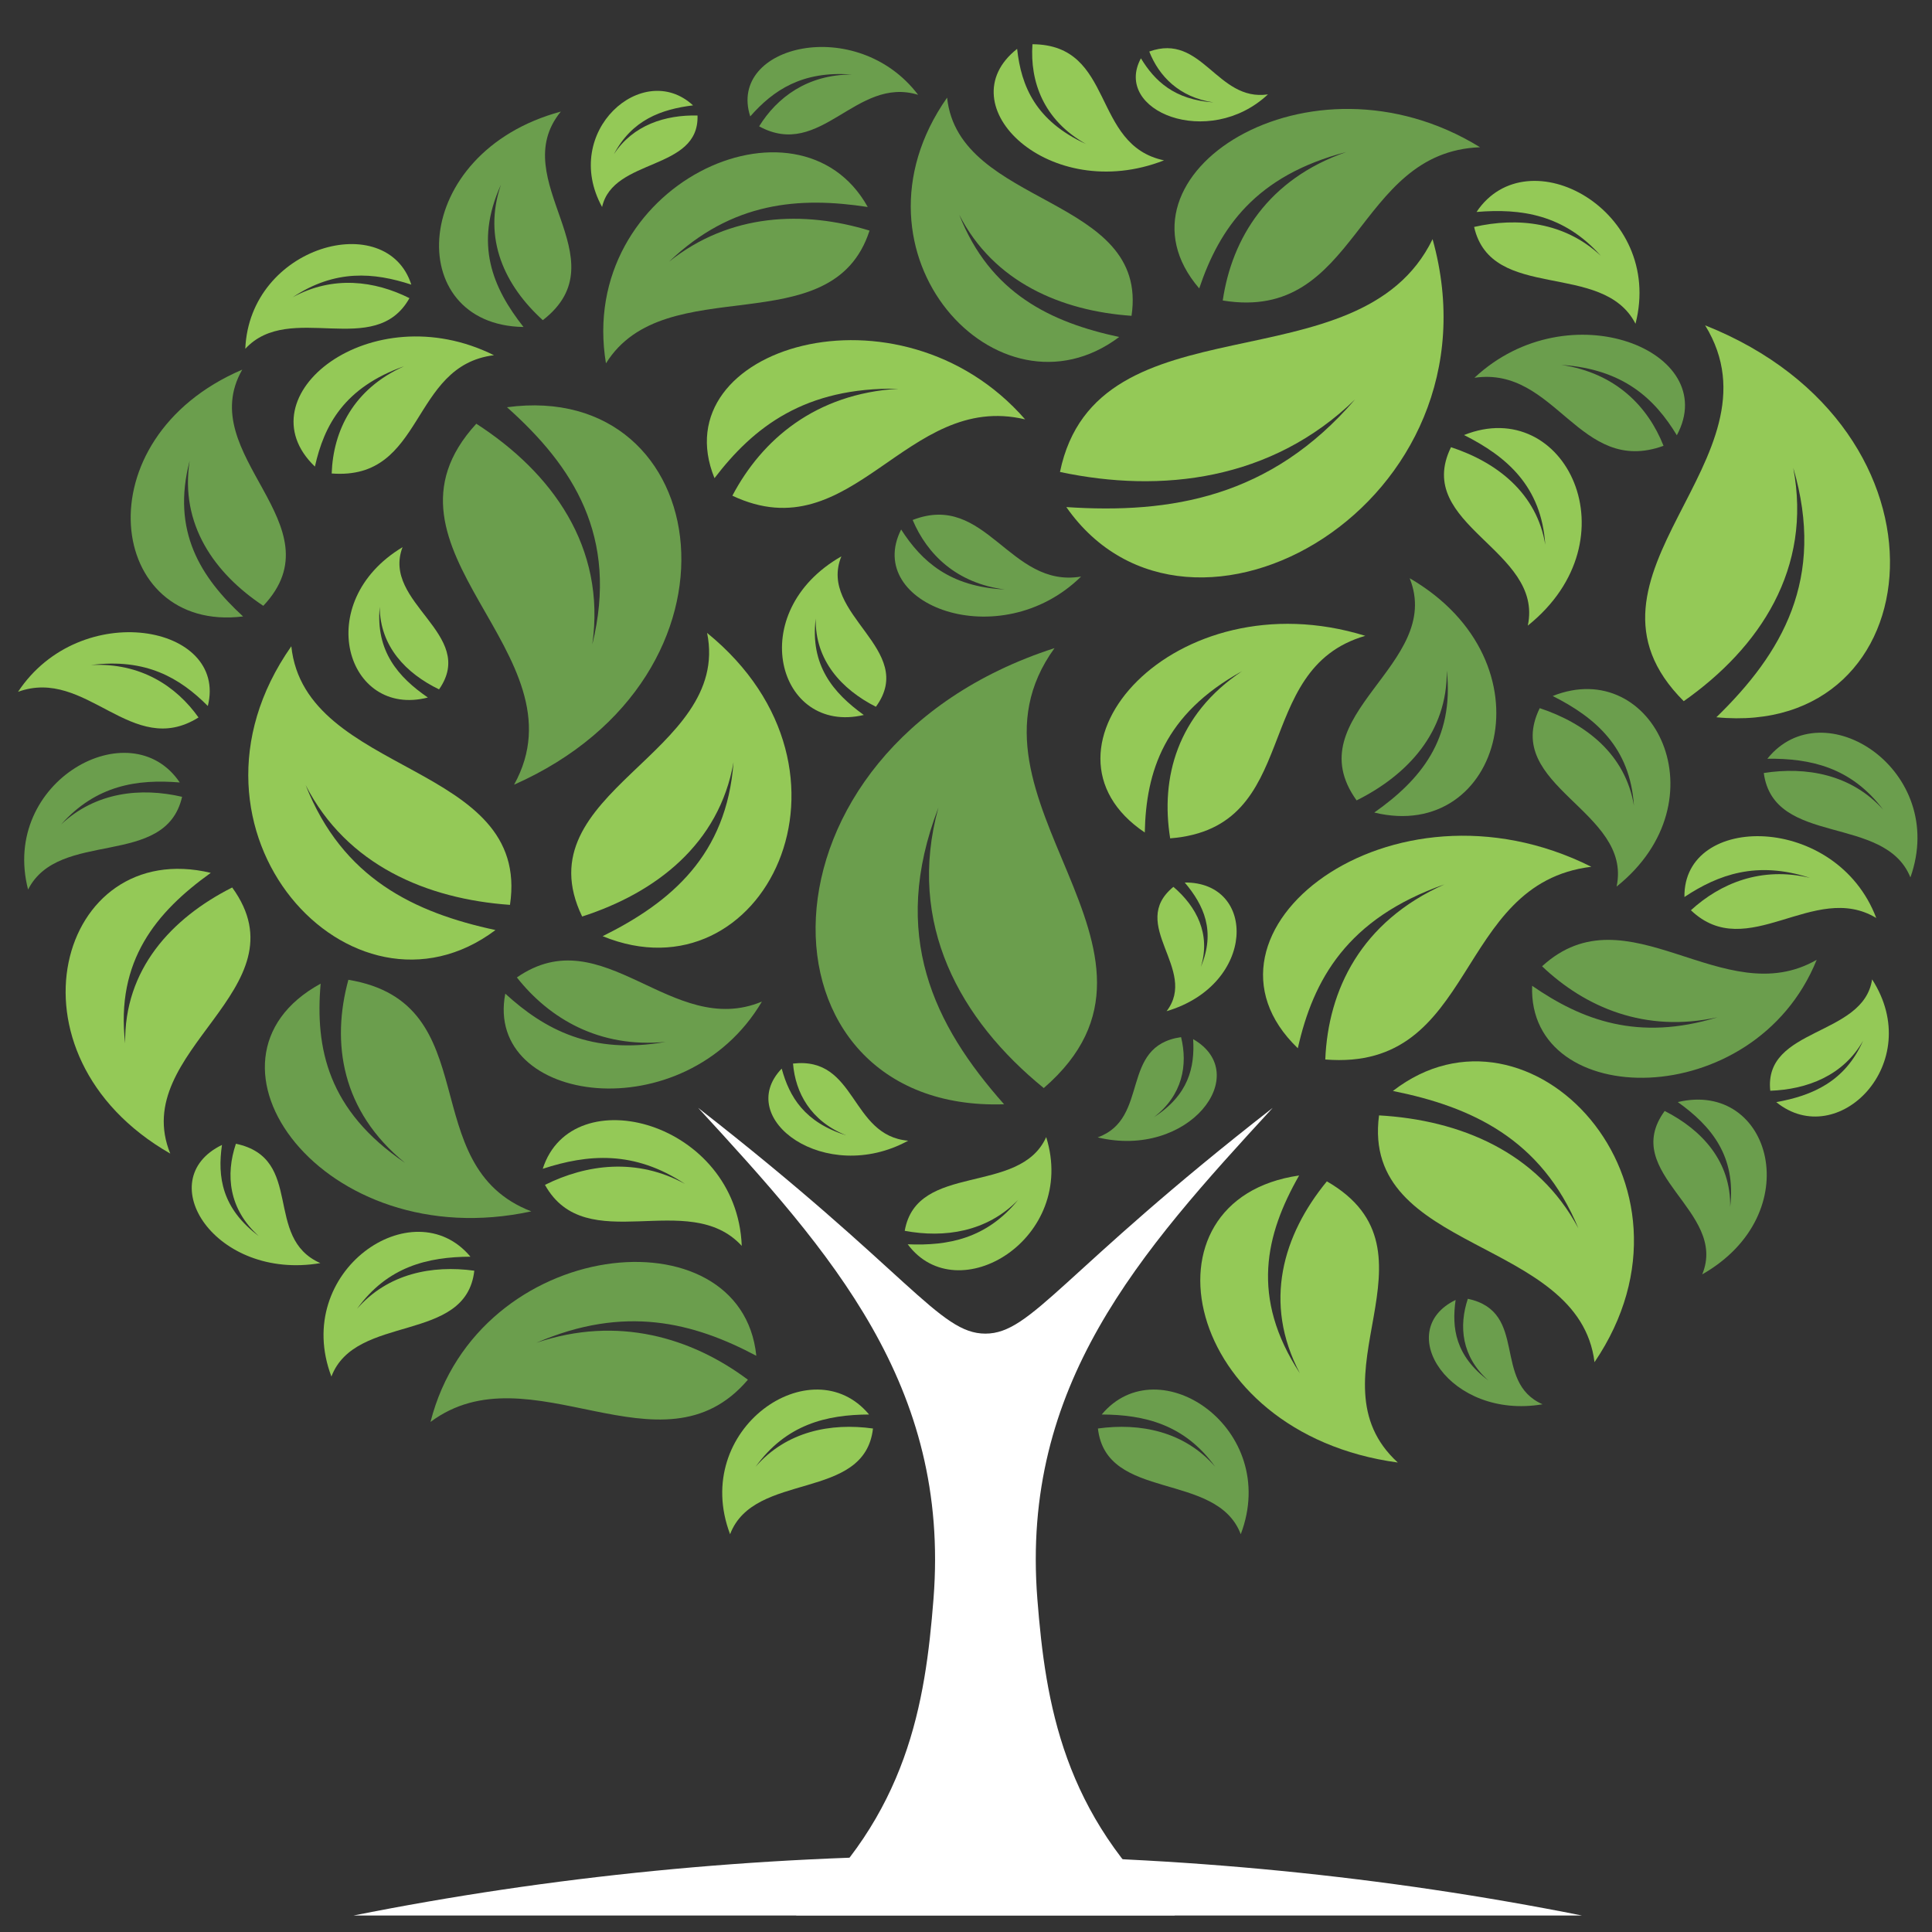 <svg width="28" height="28" viewBox="0 0 28 28" fill="none" xmlns="http://www.w3.org/2000/svg">
<rect x="0" y="0" width="28" height="28" fill="#333333" stroke="none"/>
<path fill-rule="evenodd" clip-rule="evenodd" d="M11.537 27.759C13.366 27.759 15.197 27.759 17.027 27.759C15.407 26.3 15.153 24.688 15.034 23.172C14.792 20.074 16.515 18.153 18.445 16.056C15.385 18.44 14.954 19.328 14.281 19.328C13.608 19.328 13.178 18.44 10.118 16.056C12.047 18.153 13.771 20.075 13.529 23.172C13.41 24.688 13.156 26.3 11.537 27.759H11.537Z" fill="white"/>
<path d="M7.45 11.373C8.51 9.464 5.233 7.961 6.903 6.141C7.999 6.849 8.785 7.926 8.584 9.34C8.968 7.772 8.305 6.756 7.348 5.902C10.363 5.495 11.016 9.792 7.449 11.373H7.45Z" fill="#6B9E4D"/>
<path d="M26.329 13.91C24.978 14.689 23.585 12.872 22.349 14.004C22.971 14.597 23.843 14.975 24.891 14.743C23.741 15.096 22.925 14.784 22.205 14.287C22.136 16.102 25.426 16.146 26.329 13.91V13.91Z" fill="#6B9E4D"/>
<path d="M10.248 9.173C10.604 10.931 7.564 11.472 8.437 13.283C9.507 12.938 10.423 12.231 10.631 11.046C10.531 12.391 9.729 13.075 8.734 13.568C11.057 14.519 12.715 11.181 10.248 9.173H10.248Z" fill="#94C957"/>
<path d="M19.787 9.215C18.112 9.697 18.896 11.997 16.959 12.15C16.818 11.276 17.056 10.358 18.001 9.727C16.872 10.35 16.609 11.182 16.591 12.065C14.805 10.867 17.022 8.36 19.787 9.215Z" fill="#94C957"/>
<path d="M5.834 7.93C5.525 8.741 6.923 9.189 6.363 9.991C5.886 9.76 5.507 9.369 5.503 8.795C5.444 9.437 5.769 9.812 6.201 10.109C5.024 10.412 4.507 8.729 5.834 7.93Z" fill="#94C957"/>
<path d="M23.109 19.743C22.886 17.921 19.721 18.17 19.986 16.165C21.153 16.231 22.285 16.692 22.875 17.802C22.337 16.504 21.325 16.04 20.187 15.811C22.162 14.281 24.877 17.136 23.108 19.743H23.109Z" fill="#94C957"/>
<path d="M15.668 8.356C14.629 8.531 14.293 7.121 13.227 7.536C13.436 8.031 13.86 8.453 14.562 8.543C13.764 8.504 13.357 8.136 13.06 7.674C12.51 8.762 14.491 9.511 15.668 8.356Z" fill="#6B9E4D"/>
<path d="M12.194 8.063C11.846 8.91 13.303 9.41 12.694 10.243C12.196 9.99 11.81 9.569 11.822 8.964C11.739 9.641 12.073 10.041 12.519 10.362C11.272 10.656 10.774 8.874 12.194 8.063Z" fill="#94C957"/>
<path d="M24.712 4.715C25.905 6.656 22.578 8.342 24.402 10.162C25.505 9.386 26.267 8.24 25.989 6.78C26.464 8.392 25.824 9.472 24.875 10.395C28.022 10.703 28.489 6.217 24.712 4.715V4.715Z" fill="#94C957"/>
<path d="M6.239 20.608C7.68 19.533 9.589 21.465 10.839 19.996C10.026 19.388 8.954 19.061 7.773 19.461C9.051 18.909 10.047 19.164 10.961 19.649C10.748 17.539 6.928 17.903 6.239 20.608H6.239Z" fill="#6B9E4D"/>
<path d="M13.726 1.414C13.893 3.008 16.66 2.828 16.399 4.577C15.382 4.506 14.401 4.09 13.902 3.112C14.351 4.253 15.228 4.671 16.22 4.884C14.472 6.197 12.142 3.674 13.726 1.415V1.414Z" fill="#6B9E4D"/>
<path d="M16.87 2.324C15.809 2.101 16.166 0.648 14.963 0.641C14.926 1.183 15.122 1.74 15.739 2.087C15.01 1.752 14.8 1.251 14.741 0.708C13.706 1.523 15.212 2.973 16.87 2.324Z" fill="#94C957"/>
<path d="M20.258 21.196C18.93 19.982 20.995 18.136 19.23 17.121C18.595 17.894 18.298 18.878 18.839 19.903C18.118 18.802 18.341 17.889 18.828 17.036C16.437 17.38 17.123 20.772 20.258 21.196H20.258Z" fill="#94C957"/>
<path d="M21.369 5.475C22.55 5.302 22.887 6.905 24.109 6.461C23.886 5.896 23.42 5.406 22.627 5.288C23.529 5.35 23.982 5.78 24.302 6.308C24.958 5.092 22.737 4.195 21.369 5.475H21.369Z" fill="#6B9E4D"/>
<path d="M7.159 5.148C5.937 5.298 6.162 6.966 4.807 6.862C4.829 6.244 5.12 5.639 5.856 5.308C4.994 5.614 4.698 6.157 4.564 6.762C3.501 5.745 5.373 4.26 7.159 5.148V5.148Z" fill="#94C957"/>
<path d="M21.451 2.134C19.633 2.2 19.692 4.679 17.721 4.355C17.854 3.452 18.377 2.596 19.512 2.203C18.197 2.545 17.674 3.305 17.38 4.18C15.979 2.55 18.968 0.604 21.45 2.134H21.451Z" fill="#6B9E4D"/>
<path d="M11.042 14.516C9.732 15.061 8.745 13.295 7.491 14.166C7.96 14.76 8.682 15.192 9.647 15.1C8.576 15.289 7.893 14.922 7.323 14.401C7.012 16.008 9.928 16.403 11.042 14.516Z" fill="#6B9E4D"/>
<path d="M20.43 8.38C20.933 9.636 18.771 10.361 19.661 11.6C20.402 11.23 20.978 10.611 20.968 9.717C21.078 10.719 20.583 11.307 19.917 11.776C21.759 12.224 22.52 9.594 20.43 8.38Z" fill="#6B9E4D"/>
<path d="M14.857 6.078C13.129 5.665 12.358 8.007 10.614 7.184C11.043 6.37 11.819 5.706 13.018 5.634C11.666 5.608 10.922 6.188 10.355 6.93C9.583 5.034 13.039 3.992 14.857 6.078Z" fill="#94C957"/>
<path d="M20.762 3.466C19.703 5.645 15.893 4.269 15.362 6.84C16.831 7.153 18.43 6.964 19.639 5.788C18.415 7.213 16.964 7.449 15.454 7.349C17.243 9.909 21.83 7.289 20.762 3.466Z" fill="#94C957"/>
<path d="M22.142 9.067C22.377 7.966 20.474 7.614 21.029 6.481C21.701 6.702 22.272 7.151 22.395 7.893C22.339 7.049 21.839 6.617 21.218 6.305C22.683 5.718 23.701 7.818 22.142 9.067Z" fill="#94C957"/>
<path d="M7.7 17.556C5.983 16.894 7.077 14.535 5.049 14.2C4.8 15.11 4.945 16.101 5.87 16.853C4.749 16.092 4.566 15.191 4.647 14.256C2.624 15.359 4.68 18.21 7.7 17.556Z" fill="#6B9E4D"/>
<path d="M4.222 9.366C4.42 11.255 7.702 11.042 7.391 13.114C6.186 13.029 5.024 12.539 4.43 11.379C4.964 12.73 6.003 13.226 7.181 13.479C5.107 15.036 2.345 12.043 4.222 9.366Z" fill="#94C957"/>
<path d="M8.782 5.266C9.642 3.885 12.062 5.012 12.602 3.342C11.651 3.051 10.58 3.086 9.695 3.794C10.607 2.921 11.584 2.848 12.576 3C11.578 1.204 8.353 2.675 8.782 5.266Z" fill="#6B9E4D"/>
<path d="M3.511 5.357C2.799 6.598 4.924 7.605 3.816 8.78C3.107 8.309 2.604 7.599 2.749 6.677C2.482 7.697 2.906 8.367 3.523 8.934C1.551 9.177 1.164 6.362 3.511 5.357Z" fill="#6B9E4D"/>
<path d="M2.468 16.72C1.857 15.219 4.439 14.341 3.365 12.862C2.482 13.308 1.798 14.052 1.814 15.121C1.674 13.925 2.264 13.217 3.055 12.65C0.851 12.125 -0.042 15.281 2.468 16.719V16.72Z" fill="#94C957"/>
<path d="M4.803 19.95C5.152 19.032 6.754 19.478 6.874 18.416C6.264 18.332 5.62 18.456 5.174 18.969C5.617 18.355 6.2 18.216 6.818 18.213C5.992 17.224 4.224 18.424 4.803 19.95H4.803Z" fill="#94C957"/>
<path d="M4.643 18.306C3.808 17.938 4.42 16.788 3.419 16.576C3.268 17.023 3.312 17.521 3.751 17.915C3.215 17.512 3.15 17.058 3.217 16.593C2.178 17.099 3.12 18.564 4.643 18.306V18.306Z" fill="#94C957"/>
<path d="M0.407 12.892C0.856 12.008 2.399 12.594 2.639 11.548C2.04 11.409 1.386 11.478 0.885 11.949C1.395 11.377 1.991 11.29 2.605 11.34C1.894 10.283 0.001 11.323 0.407 12.892Z" fill="#6B9E4D"/>
<path d="M0.26 10.027C1.253 9.663 1.91 11.005 2.877 10.398C2.554 9.943 2.036 9.601 1.318 9.638C2.118 9.535 2.61 9.828 3.012 10.232C3.307 9.05 1.162 8.664 0.261 10.027H0.26Z" fill="#94C957"/>
<path d="M27.192 13.304C26.291 12.761 25.323 13.972 24.506 13.192C24.934 12.8 25.529 12.554 26.232 12.723C25.463 12.472 24.905 12.673 24.412 13C24.394 11.774 26.616 11.783 27.192 13.304Z" fill="#94C957"/>
<path d="M24.67 18.469C25.048 17.551 23.464 17.008 24.126 16.101C24.668 16.376 25.087 16.835 25.075 17.491C25.163 16.756 24.803 16.32 24.316 15.972C25.672 15.651 26.212 17.59 24.67 18.469V18.469Z" fill="#6B9E4D"/>
<path d="M27.132 14.194C27.007 15.028 25.557 14.884 25.656 15.808C26.192 15.789 26.716 15.587 27.001 15.083C26.74 15.674 26.269 15.878 25.743 15.973C26.634 16.695 27.913 15.407 27.132 14.194L27.132 14.194Z" fill="#94C957"/>
<path d="M22.356 20.352C21.618 20.027 22.159 19.011 21.273 18.823C21.141 19.219 21.18 19.658 21.569 20.006C21.094 19.65 21.037 19.249 21.096 18.84C20.177 19.285 21.011 20.58 22.356 20.352H22.356Z" fill="#6B9E4D"/>
<path d="M27.687 12.716C27.316 11.795 25.707 12.274 25.562 11.203C26.177 11.107 26.831 11.222 27.291 11.733C26.83 11.12 26.238 10.989 25.614 10.996C26.426 9.983 28.238 11.166 27.687 12.716Z" fill="#6B9E4D"/>
<path d="M16.907 14.655C17.372 14.051 16.339 13.4 17.006 12.853C17.341 13.139 17.55 13.539 17.404 14.012C17.62 13.496 17.449 13.12 17.17 12.79C18.219 12.781 18.206 14.27 16.907 14.655Z" fill="#94C957"/>
<path d="M8.726 3C8.887 2.282 10.135 2.48 10.109 1.674C9.643 1.663 9.174 1.811 8.897 2.235C9.16 1.737 9.582 1.584 10.044 1.527C9.318 0.857 8.126 1.908 8.726 3V3Z" fill="#94C957"/>
<path d="M3.555 5.055C4.201 4.355 5.435 5.213 5.934 4.321C5.432 4.069 4.825 3.989 4.242 4.308C4.858 3.899 5.42 3.948 5.961 4.125C5.608 3.02 3.619 3.554 3.555 5.054L3.555 5.055Z" fill="#94C957"/>
<path d="M13.306 1.374C12.402 1.098 11.898 2.321 11.002 1.831C11.262 1.411 11.702 1.081 12.343 1.08C11.625 1.024 11.205 1.309 10.873 1.687C10.539 0.653 12.42 0.206 13.306 1.374V1.374Z" fill="#6B9E4D"/>
<path d="M18.376 1.368C17.635 1.476 17.423 0.469 16.656 0.747C16.796 1.103 17.089 1.41 17.586 1.484C17.021 1.445 16.736 1.176 16.535 0.845C16.123 1.608 17.517 2.171 18.376 1.368Z" fill="#94C957"/>
<path d="M23.703 4.692C23.23 3.77 21.615 4.386 21.364 3.289C21.99 3.146 22.675 3.215 23.201 3.708C22.666 3.107 22.043 3.018 21.399 3.072C22.139 1.964 24.124 3.051 23.703 4.692Z" fill="#94C957"/>
<path d="M8.128 1.617C7.315 2.612 9.016 3.75 7.867 4.64C7.32 4.144 6.991 3.463 7.26 2.677C6.87 3.535 7.138 4.17 7.587 4.739C5.829 4.712 5.926 2.212 8.128 1.617Z" fill="#6B9E4D"/>
<path d="M17.982 22.235C17.633 21.317 16.032 21.765 15.912 20.703C16.521 20.618 17.165 20.743 17.611 21.257C17.168 20.642 16.585 20.503 15.967 20.5C16.793 19.509 18.561 20.71 17.982 22.235Z" fill="#6B9E4D"/>
<path d="M10.581 22.235C10.93 21.317 12.531 21.765 12.652 20.703C12.041 20.618 11.398 20.743 10.951 21.257C11.396 20.642 11.978 20.503 12.595 20.5C11.77 19.509 10.003 20.71 10.581 22.235H10.581Z" fill="#94C957"/>
<path d="M10.75 18.056C9.977 17.215 8.495 18.244 7.898 17.172C8.501 16.872 9.23 16.776 9.927 17.158C9.188 16.668 8.516 16.727 7.866 16.939C8.29 15.613 10.681 16.254 10.75 18.056V18.056Z" fill="#94C957"/>
<path d="M15.162 16.48C14.778 17.334 13.287 16.837 13.112 17.838C13.685 17.945 14.302 17.856 14.755 17.39C14.299 17.952 13.74 18.058 13.155 18.033C13.878 19.007 15.622 17.95 15.162 16.479V16.48Z" fill="#94C957"/>
<path d="M13.162 16.532C12.318 16.459 12.42 15.308 11.493 15.414C11.528 15.837 11.747 16.246 12.263 16.454C11.661 16.265 11.441 15.899 11.329 15.487C10.631 16.213 11.963 17.187 13.162 16.532Z" fill="#94C957"/>
<path d="M23.063 12.562C21.065 12.803 21.42 15.533 19.207 15.355C19.248 14.346 19.725 13.356 20.934 12.817C19.52 13.315 19.032 14.2 18.809 15.192C17.073 13.523 20.148 11.101 23.063 12.562Z" fill="#94C957"/>
<path d="M23.429 12.849C23.662 11.748 21.759 11.397 22.315 10.263C22.986 10.486 23.557 10.934 23.68 11.675C23.625 10.832 23.124 10.4 22.503 10.087C23.968 9.502 24.986 11.602 23.429 12.849Z" fill="#6B9E4D"/>
<path d="M15.908 16.484C16.672 16.21 16.219 15.16 17.117 15.031C17.216 15.434 17.14 15.87 16.723 16.192C17.225 15.868 17.317 15.472 17.292 15.06C18.171 15.566 17.23 16.801 15.908 16.484Z" fill="#6B9E4D"/>
<path d="M15.283 9.393C13.706 11.566 17.424 13.782 15.127 15.769C13.915 14.783 13.135 13.389 13.6 11.705C12.891 13.551 13.533 14.856 14.552 16.004C10.852 16.127 10.735 10.862 15.283 9.393H15.283Z" fill="#6B9E4D"/>
<path fill-rule="evenodd" clip-rule="evenodd" d="M5.124 27.761C7.966 27.194 10.949 26.892 14.025 26.892C17.101 26.892 20.084 27.194 22.927 27.761H5.124Z" fill="white"/>
</svg>

